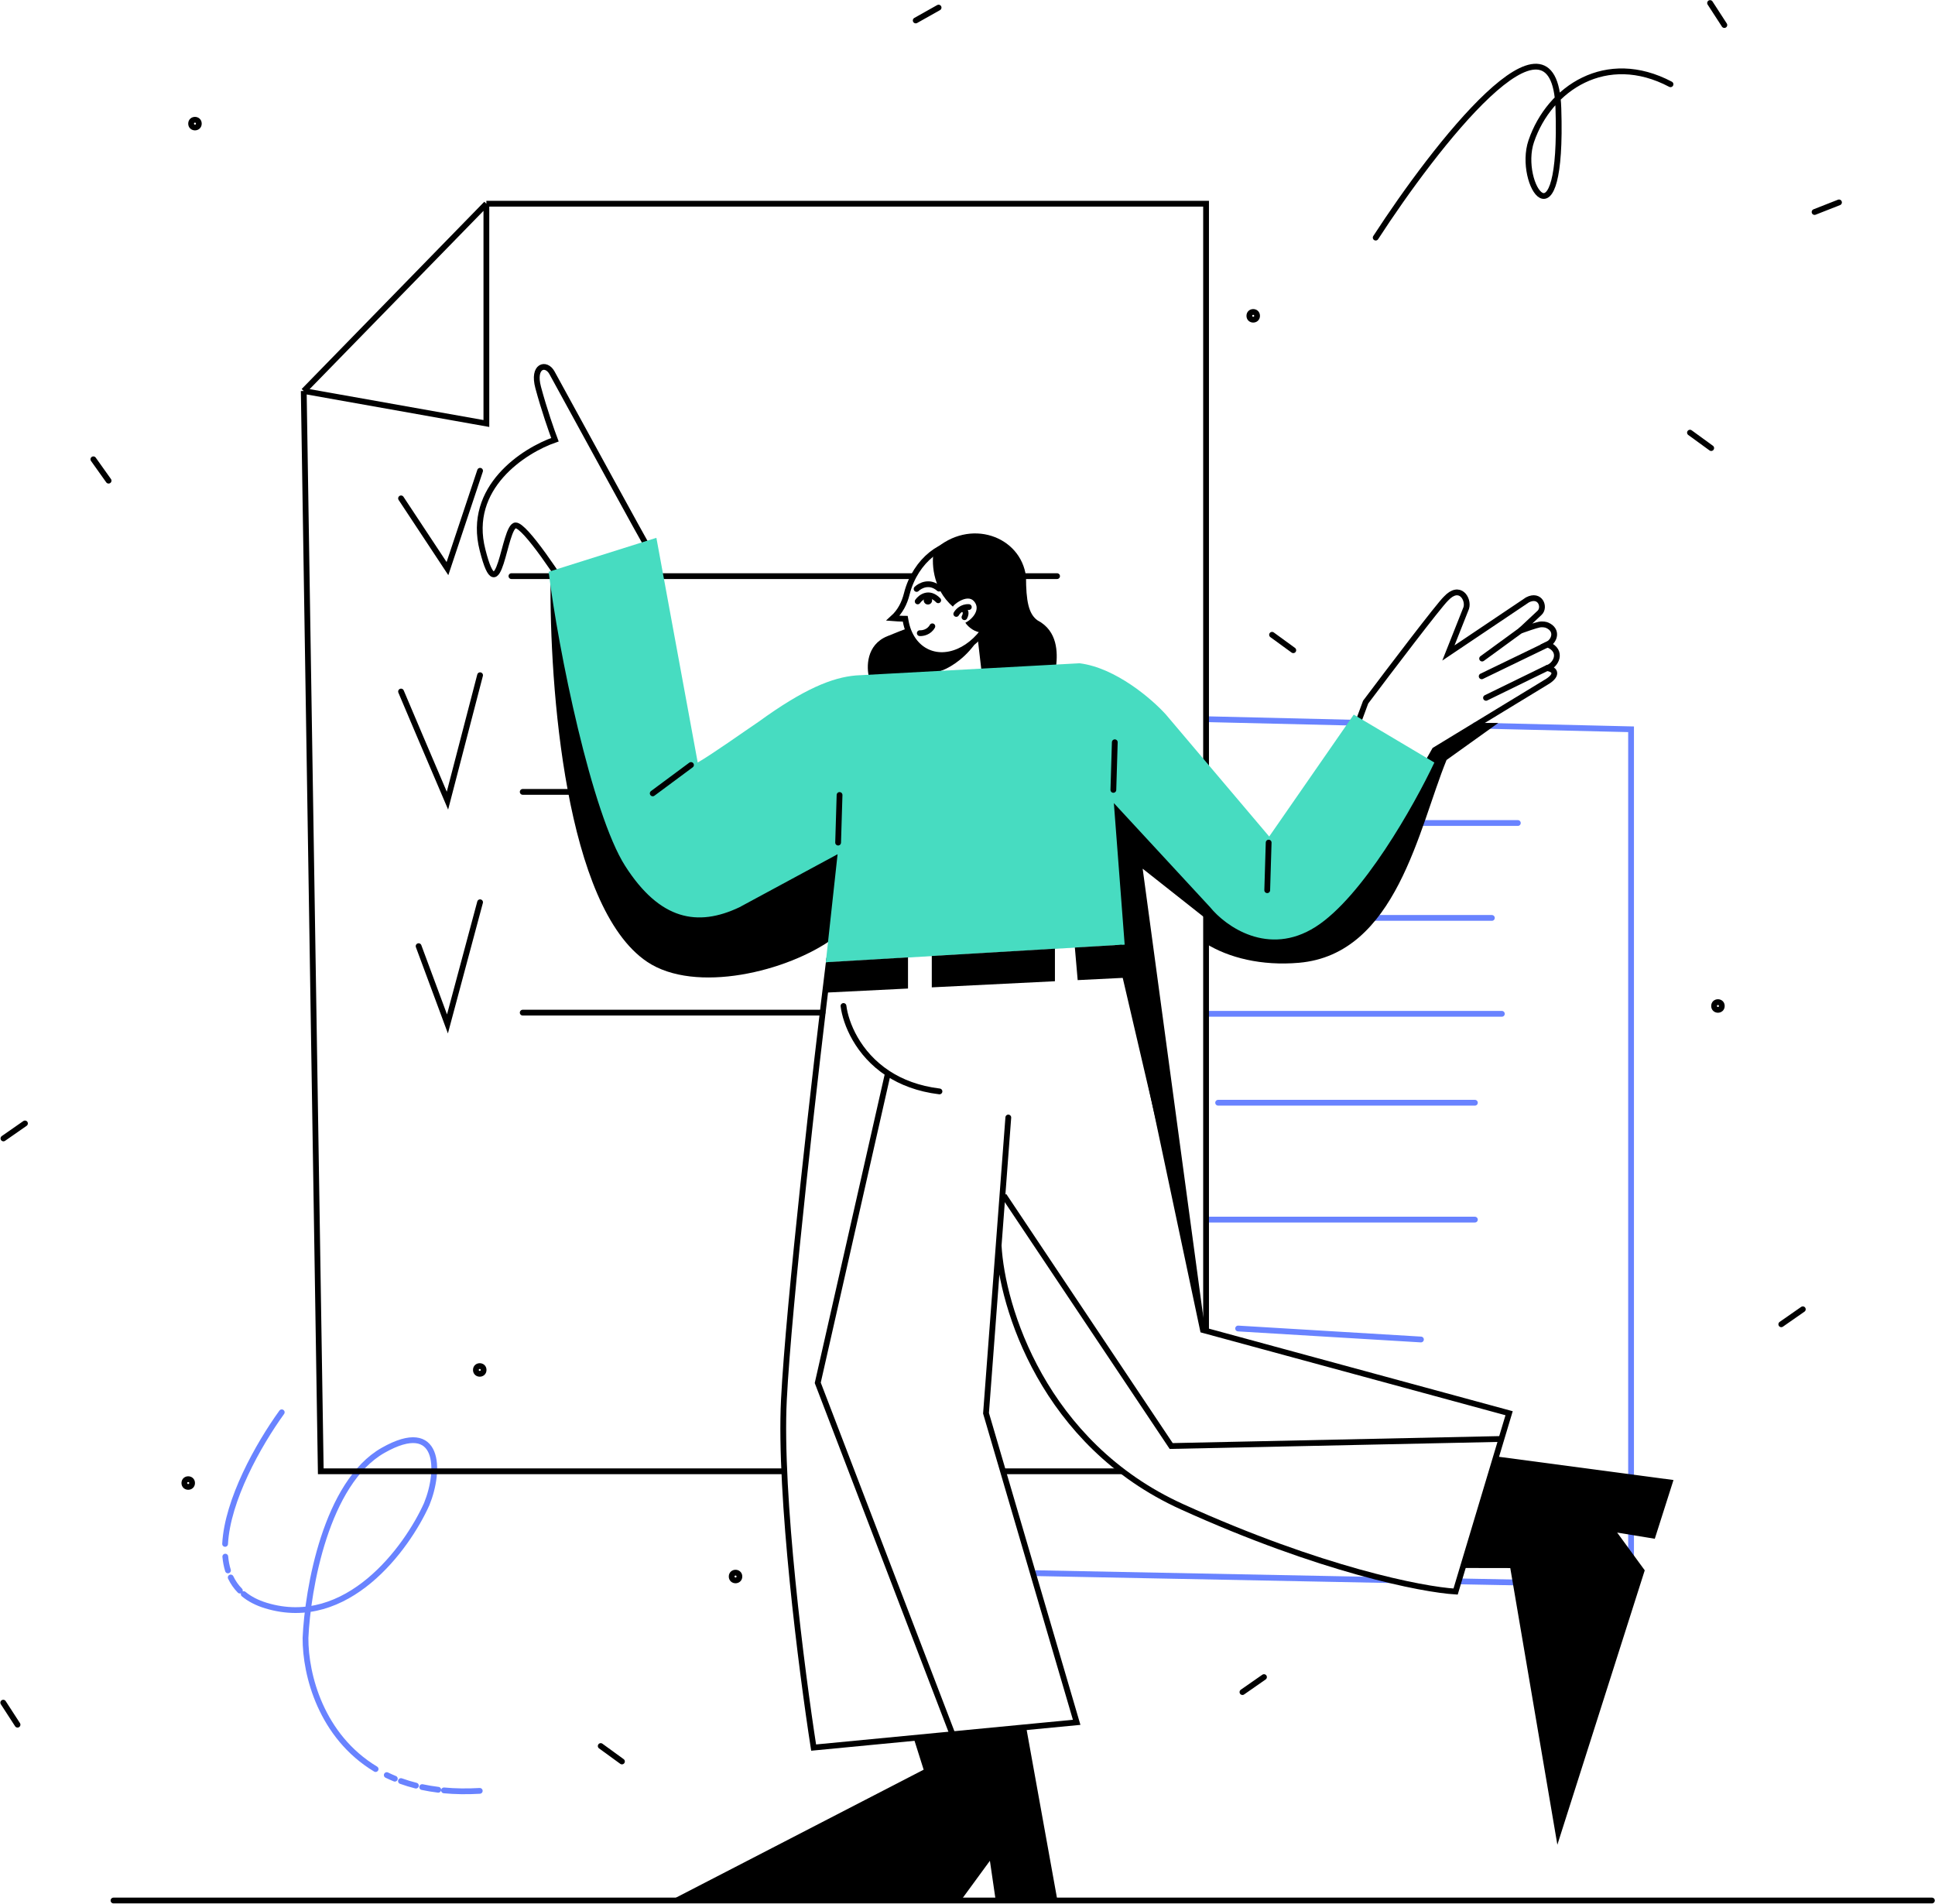 <?xml version="1.0" encoding="UTF-8"?>
<svg width="2677px" height="2634px" viewBox="0 0 2677 2634" version="1.1" xmlns="http://www.w3.org/2000/svg" xmlns:xlink="http://www.w3.org/1999/xlink">
    <!-- Generator: Sketch 64 (93537) - https://sketch.com -->
    <title>15</title>
    <desc>Created with Sketch.</desc>
    <g id="Page-1" stroke="none" stroke-width="1" fill="none" fill-rule="evenodd">
        <g id="15" transform="translate(4, 4)">
            <circle id="Oval" stroke="#000000" stroke-width="8" cx="2372.71" cy="1387.77" r="5.331"></circle>
            <circle id="Oval" stroke="#000000" stroke-width="8" cx="659.72" cy="1891.31" r="5.331"></circle>
            <circle id="Oval" stroke="#000000" stroke-width="8" cx="256.401" cy="2047.77" r="5.331"></circle>
            <circle id="Oval" stroke="#000000" stroke-width="8" cx="265.732" cy="167.044" r="5.331"></circle>
            <circle id="Oval" stroke="#000000" stroke-width="8" cx="1729.78" cy="432.938" r="5.331"></circle>
            <circle id="Oval" stroke="#000000" stroke-width="8" cx="1013.59" cy="2177.1" r="5.331"></circle>
            <line x1="2334.02" y1="594.561" x2="2363.38" y2="615.914" id="Path" stroke="#000000" stroke-width="8" stroke-linecap="round"></line>
            <path d="M385.785,1949.9 C352.985,1995.33 310.61,2071.48 307.422,2131.98 M659.72,2473.66 C642.033,2474.7 625.563,2474.42 610.236,2472.98 M307.689,2149.59 C308.289,2156.25 309.493,2162.64 311.378,2168.67 M315.187,2178.43 C318.35,2185.07 322.531,2191.17 327.859,2196.59 M333.164,2201.45 C341.203,2208.08 351.337,2213.44 363.87,2217.26 C476.074,2251.45 558.912,2138 586.305,2077.01 C605.568,2029.94 604.933,1957.79 526.039,2002.5 C447.146,2047.2 421.579,2194.25 418.657,2262.19 C418.408,2313.41 440.435,2398.18 515.641,2443.48 M531.075,2451.84 C534.682,2453.59 538.394,2455.25 542.216,2456.82 M550.711,2460.09 C557.301,2462.47 564.195,2464.58 571.404,2466.4 M580.058,2468.42 C587.181,2469.94 594.596,2471.18 602.312,2472.13" id="Shape" stroke="#6983FF" stroke-width="8" stroke-linecap="round"></path>
            <path d="M1899.22,324.745 C1981.31,198.104 2146.79,-14.936 2151.98,146.034 C2158.48,347.246 2094.31,250.263 2114.45,191.303 C2139.58,117.757 2218.31,65.666 2307.09,112.57" id="Path" stroke="#000000" stroke-width="8" stroke-linecap="round"></path>
            <line x1="1755.84" y1="874.22" x2="1785.2" y2="895.58" id="Path" stroke="#000000" stroke-width="8" stroke-linecap="round"></line>
            <line x1="1262.86" y1="24.309" x2="1294.5" y2="6.52" id="Path" stroke="#000000" stroke-width="8" stroke-linecap="round"></line>
            <line x1="827.08" y1="2411.63" x2="856.44" y2="2432.98" id="Path" stroke="#000000" stroke-width="8" stroke-linecap="round"></line>
            <line x1="30.551" y1="1550.27" x2="0.762" y2="1571.02" id="Path" stroke="#000000" stroke-width="8" stroke-linecap="round"></line>
            <line x1="1744.68" y1="2316.24" x2="1714.89" y2="2336.99" id="Path" stroke="#000000" stroke-width="8" stroke-linecap="round"></line>
            <line x1="2490.13" y1="1807.38" x2="2460.34" y2="1828.13" id="Path" stroke="#000000" stroke-width="8" stroke-linecap="round"></line>
            <line x1="146.226" y1="661.006" x2="125.176" y2="631.428" id="Path" stroke="#000000" stroke-width="8" stroke-linecap="round"></line>
            <line x1="2506.39" y1="289.314" x2="2540.18" y2="276.039" id="Path" stroke="#000000" stroke-width="8" stroke-linecap="round"></line>
            <line x1="2361.82" y1="0.184" x2="2381.57" y2="30.646" id="Path" stroke="#000000" stroke-width="8" stroke-linecap="round"></line>
            <line x1="0.5" y1="2351.62" x2="20.248" y2="2382.08" id="Path" stroke="#000000" stroke-width="8" stroke-linecap="round"></line>
            <path d="M1663.77,990.98 L1872.17,995.92 M1428.28,2172.46 L1918.75,2182.07 M2034.41,999.77 L2252.52,1004.95 L2252.52,2188.43 L2012.69,2183.78" id="Shape" stroke="#6983FF" stroke-width="8"></path>
            <path d="M1880.27,1134.63 L2095.88,1134.63 M1755.88,1265.93 L2059.95,1265.93 M1666.05,1398.61 L2073.77,1398.61 M1681.25,1521.62 L2036.45,1521.62 M1666.05,1683.33 L2036.45,1683.33 M1708.89,1833.98 L1961.82,1849.18" id="Shape" stroke="#6983FF" stroke-width="8" stroke-linecap="round"></path>
            <path d="M416.228,536.953 L668.891,277.867 M416.228,536.953 L439.781,2031.52 L1082.29,2031.52 M416.228,536.953 L668.891,581.918 L668.891,277.867 M668.891,277.867 L1664.55,277.867 L1664.55,1836.34 M1549.31,2031.52 L1384.7,2031.52" id="Shape" stroke="#000000" stroke-width="8"></path>
            <path d="M575.132,1305 L615.044,1412.59 L660.163,1244.26 M550.837,952.73 C553.613,959.67 594.798,1056.27 615.044,1103.7 L660.163,930.17 M550.837,685.489 L615.044,782.667 L660.163,647.312 M703.546,793.08 L1257.55,793.08 M1458.41,793.08 L1295.69,793.08 M719.164,1091.56 L840.64,1091.56 M719.164,1396.97 L1133.91,1396.97" id="Shape" stroke="#000000" stroke-width="8" stroke-linecap="round"></path>
            <path d="M891.29,1326.66 C778.28,1250.81 756.09,947.61 757.626,793.979 C787.97,910.74 857.18,1158.33 891.29,1214.56 C925.4,1270.79 998.45,1247.2 1030.71,1228.38 L1165.53,1167.31 C1161.09,1203.35 1155.77,1246.51 1150,1293.5 C1085.7,1340.6 957.63,1371.18 891.29,1326.66 Z" id="Path" fill="#000000" fill-rule="nonzero"></path>
            <path d="M1532.18,1275.72 L1663.52,1838.86 L1576.84,1197.84 L1663.52,1266.3 L1663.52,1301.01 C1695.84,1321.25 1741.53,1332.46 1792.98,1328.01 C1928.02,1316.35 1958.78,1141.59 1997.25,1047.42 L2068.86,996.17 L2042.42,996.17 L1982.78,1032.96 L1970.25,1056.1 C1937.68,1114.35 1856.63,1239.82 1792.98,1275.72 C1729.33,1311.62 1680.16,1260.76 1663.52,1230.85 L1532.18,1095.81 L1532.18,1275.72 Z" id="Path" fill="#000000" fill-rule="nonzero"></path>
            <path d="M1143.18,1322.55 C1124.67,1471.95 1087.08,1801.11 1080.5,1932.69 C1073.93,2064.27 1105.18,2308.23 1121.62,2413.77 L1485.52,2378.82 L1360.11,1951.19 L1377.6,1719.11 M1390.95,1542.06 L1377.6,1719.11 M1377.6,1719.11 C1382.05,1803.32 1439.06,1993.54 1631.49,2080.71 C1823.92,2167.88 1963.86,2195.16 2009.78,2197.9 L2083.79,1951.19 L1660.27,1836.06 L1543.26,1283.42" id="Shape" stroke="#000000" stroke-width="8" stroke-linecap="round"></path>
            <polygon id="Path" fill="#000000" fill-rule="nonzero" points="1373.13 2622.56 1458.41 2622.56 1415.36 2383.89 1260.16 2401.03 1273.84 2444.35 928.88 2622.56 1327.3 2622.56 1365.49 2570.37"></polygon>
            <polygon id="Path" fill="#000000" fill-rule="nonzero" points="2285.34 2124.87 2311.21 2043.6 2068.51 2011.3 2021.92 2165.3 2085.41 2165.41 2150.56 2548.18 2271.44 2168.53 2233.29 2116.31"></polygon>
            <path d="M1248.98,855.28 L1248.39,852.02 L1245.08,851.98 C1240.88,851.94 1235.77,851.62 1231.33,851.27 C1241.23,842.32 1247.26,830.76 1250.55,817.44 C1251.97,811.708 1253.93,805.941 1256.45,800.236 C1265.53,779.661 1280.1,763.998 1296.17,755.227 C1312.22,746.459 1329.55,744.66 1344.55,751.284 C1359.56,757.909 1369.91,771.922 1374.25,789.693 C1378.59,807.47 1376.84,828.79 1367.76,849.37 C1358.68,869.95 1344.1,885.61 1328.04,894.38 C1311.99,903.15 1294.66,904.95 1279.65,898.32 C1263.37,891.13 1252.56,875.23 1248.98,855.28 Z" id="Path" stroke="#000000" stroke-width="8"></path>
            <path d="M1314.44,835.41 C1284.6,809.788 1284.81,771.026 1288.08,757.287 C1337.49,711.864 1408.32,737.601 1415.45,793.725 C1415.45,827.8 1419.16,845.47 1431.27,854.19 C1459.69,868.99 1459,899.4 1457.24,916.7 L1357.75,922.62 L1351.28,870.86 C1341.32,868.91 1334.18,861.61 1331.53,857.56 C1341.42,852.67 1353.29,838.97 1343.49,827.8 C1333.69,816.62 1313.11,834.24 1314.44,835.41 Z" id="Path" fill="#000000" fill-rule="nonzero"></path>
            <path d="M1264.09,810.801 C1269.06,805.965 1282.21,799.108 1295.09,810.366" id="Path" stroke="#000000" stroke-width="8" stroke-linecap="round"></path>
            <path d="M1268.5,871.98 C1272.38,872.26 1281.29,870.75 1285.86,862.51" id="Path" stroke="#000000" stroke-width="8" stroke-linecap="round"></path>
            <path d="M1265.59,828.05 C1269.77,822.1 1281.28,813.46 1293.97,826.48" id="Path" stroke="#000000" stroke-width="8" stroke-linecap="round"></path>
            <circle id="Oval" fill="#000000" fill-rule="nonzero" transform="translate(1279.74, 826.55) rotate(-3.161) translate(-1279.74, -826.55) " cx="1279.74" cy="826.55" r="5.807"></circle>
            <path d="M1318.99,845.36 C1320.85,841.95 1326.94,835.27 1336.34,835.88" id="Path" stroke="#000000" stroke-width="8" stroke-linecap="round"></path>
            <path d="M1327.56,838.51 C1330.12,839.19 1334.26,842.43 1330.3,849.91" id="Path" stroke="#000000" stroke-width="8" stroke-linecap="round"></path>
            <path d="M1291.62,905.01 L1294.03,929.52 M1352.58,878.66 L1357.96,925.03" id="Shape" stroke="#000000" stroke-width="8" stroke-linecap="round"></path>
            <path d="M1297.2,924.29 L1290.18,900.72 C1312.68,902.88 1335.22,893.39 1343.68,888.37 C1326.74,911.03 1305.63,921.76 1297.2,924.29 Z" id="Path" fill="#000000" fill-rule="nonzero"></path>
            <line x1="153.013" y1="2625.34" x2="2668.7" y2="2625.34" id="Path" stroke="#000000" stroke-width="8" stroke-linecap="round"></line>
            <path d="M1962.39,1066.34 L1980.92,1033.66 L2134.82,939.98 C2149.97,931.31 2150.03,922.34 2135.95,920.26 C2148.09,917.37 2159.63,896.73 2137.03,887.54 C2146.68,882.9 2151.71,867.71 2136.46,861.02 C2134.88,860.32 2130.45,859.18 2125.41,860.17 C2120.37,861.16 2106.1,866.12 2099.6,868.47 L2125.95,843.81 C2134.11,836.17 2126.91,816.8 2109.2,825.91 L1999.81,899.39 L2024.51,837.09 C2028.29,824.75 2015.5,803.71 1996.52,824.12 C1986.97,833.05 1918.4,923.35 1885.31,967.39 L1868.91,1011.65" id="Path" stroke="#000000" stroke-width="8"></path>
            <path d="M2136.64,920.06 L2051.84,961.46 M2138.04,887.09 L2045.86,931.68 M2102.98,865.9 L2046.46,907.12" id="Shape" stroke="#000000" stroke-width="8" stroke-linecap="round"></path>
            <path d="M889.74,748.768 C888.11,746.588 802.33,589.826 759.639,511.716 C751.576,496.964 732.391,501.634 740.566,532.151 C748.74,562.668 759.412,593.003 763.726,604.356 C721.038,619.115 641.249,670.295 663.592,756.941 C686.752,848.9 692.883,723.563 709.231,722.882 C722.31,722.337 770.99,796.223 793.7,833.23" id="Path" stroke="#000000" stroke-width="8"></path>
            <path d="M1289.25,901.63 C1268.41,899.9 1254.73,877.14 1250.49,865.97 C1253.7,864.42 1252.79,864.3 1223.51,876.21 C1194.24,888.11 1194.57,919.41 1198.4,933.57 L1292.97,926.13 L1289.25,901.63 Z" id="Path" fill="#000000" fill-rule="nonzero"></path>
            <path d="M1180.24,930.47 L1489.56,913.62 C1539.76,919.9 1590.15,963.6 1609.07,984.67 L1751.89,1153.33 L1868.86,984.67 L1980.4,1050.93 C1952.74,1109.55 1881.1,1237.12 1815.82,1278.47 C1750.53,1319.82 1691.59,1277.56 1670.28,1251.26 L1536.98,1107.08 L1551.94,1302.95 L1138.45,1327.43 L1154.77,1177.81 L1018.78,1251.26 C961.26,1278.47 909.11,1269.33 860.97,1194.14 C814.61,1121.71 768.14,894.63 755.048,787.037 L904.09,740.078 L961.26,1050.93 C982.02,1039.02 1024.43,1008.71 1045.66,994.42 C1108.14,949.09 1147.47,933.22 1180.24,930.47 Z" id="Path" fill="#47dcc1" fill-rule="nonzero"></path>
            <line x1="1155.51" y1="1161.73" x2="1157.49" y2="1095.84" id="Path" stroke="#000000" stroke-width="8" stroke-linecap="round"></line>
            <line x1="1536.3" y1="1088.8" x2="1538.28" y2="1022.92" id="Path" stroke="#000000" stroke-width="8" stroke-linecap="round"></line>
            <line x1="1749.16" y1="1227.61" x2="1751.14" y2="1161.73" id="Path" stroke="#000000" stroke-width="8" stroke-linecap="round"></line>
            <line x1="899.02" y1="1093.63" x2="951.96" y2="1054.37" id="Path" stroke="#000000" stroke-width="8" stroke-linecap="round"></line>
            <polygon id="Path" fill="#000000" fill-rule="nonzero" points="1136.13 1369.39 1140.68 1327.11 1252.19 1320.52 1252.19 1363.63"></polygon>
            <polygon id="Path" fill="#000000" fill-rule="nonzero" points="1547.81 1303.04 1557.66 1348.47 1486.93 1351.98 1483.02 1306.88"></polygon>
            <polygon id="Path" fill="#000000" fill-rule="nonzero" points="1285.09 1362 1285.09 1318.58 1455.45 1308.5 1455.45 1353.54"></polygon>
            <path d="M1162.95,1387.77 C1165.95,1411.71 1182.53,1453.65 1224.35,1481.02 M1295.72,1505.96 C1266.31,1502.39 1242.86,1493.13 1224.35,1481.02 M1224.35,1481.02 L1127.33,1909.12 L1313.53,2394.85" id="Shape" stroke="#000000" stroke-width="8" stroke-linecap="round"></path>
            <polyline id="Path" stroke="#000000" stroke-width="8" points="1384.77 1650.06 1616.3 1996.55 2071.27 1986.83"></polyline>
        </g>
    </g>
</svg>